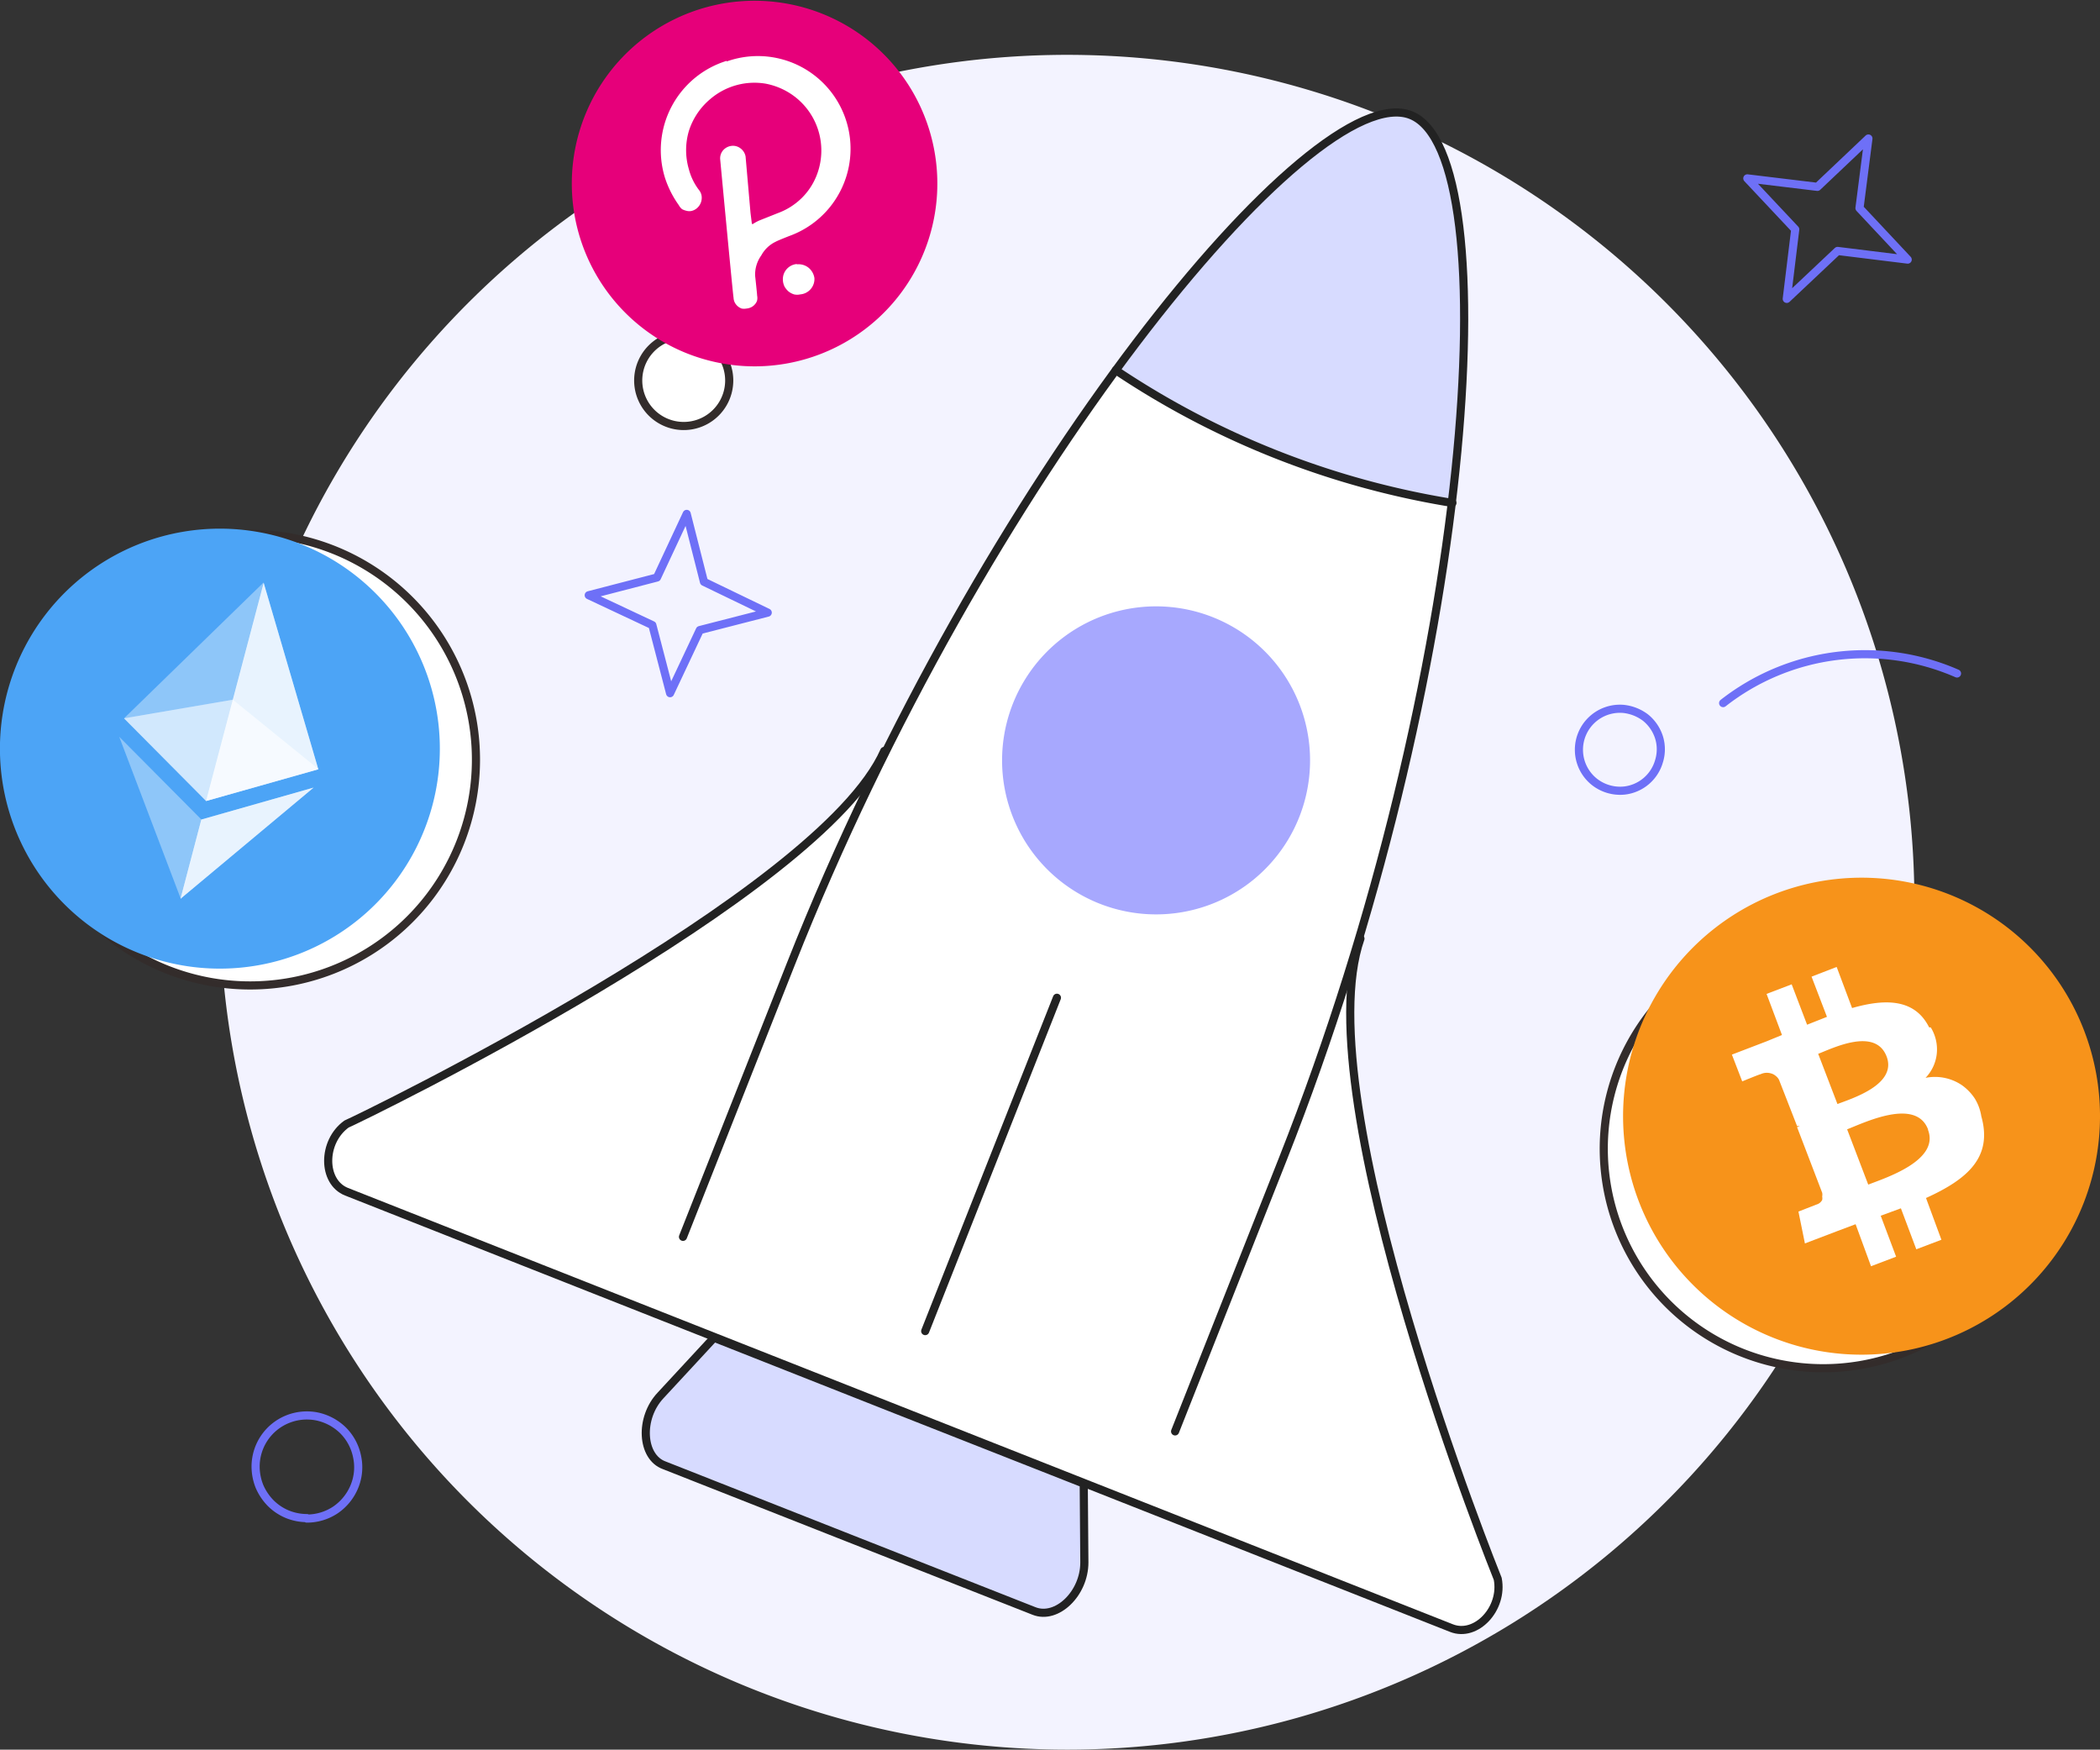 <svg xmlns="http://www.w3.org/2000/svg" width="516.299" height="430.093" viewBox="0 0 516.299 430.093">
  <rect x="0" y="0" width="516.299" height="430.093" fill="#333333" stroke="none"/>
  <g id="Group_25" data-name="Group 25" transform="translate(2071.177 -1517.872)">
    <path id="circle" d="M262.2,2046.455a208.305,208.305,0,1,0-147.316-61A208.45,208.45,0,0,0,262.2,2046.455Z" transform="translate(-2070.982 -98.49)" fill="#f3f3ff"/>
    <g id="Group_28" data-name="Group 28">
      <path id="Path_115" data-name="Path 115" d="M353.67,1997.782,82,1890.509c-6.023-2.341-6.061-12.266,0-16.587,3.409-1.778,116.4-56.568,132.2-91.9l58.561,23.293,58.448,23.282c-13.674,39.115,33.75,157.146,33.75,157.146C366.474,1992.9,359.731,2000.1,353.67,1997.782Z" transform="translate(-2068.024 -79.435)" fill="#fff"/>
      <path id="Path_116" data-name="Path 116" d="M214.23,1781.92c-15.607,35.334-128.714,90.237-132.2,91.711-6.023,4.355-5.985,14.246,0,16.632L353.7,1997.536c6.061,2.385,12.8-4.805,11.364-12.119,0,0-47.539-117.874-33.751-157.371" transform="translate(-2068.017 -79.447)" fill="none" stroke="#222" stroke-linecap="round" stroke-linejoin="round" stroke-width="2"/>
      <path id="Path_117" data-name="Path 117" d="M254.59,1945.952l-45.456-17.9L163.679,1910.1l-13.106,14.156c-5.265,5.57-4.735,15.146.871,17.194l45.456,17.915,45.455,17.9c5.606,2.239,12.386-4.276,12.386-11.928Z" transform="translate(-2059.323 -63.388)" fill="#d7dbff"/>
      <path id="Path_118" data-name="Path 118" d="M254.59,1945.952l-45.456-17.9L163.679,1910.1l-13.106,14.156c-5.265,5.57-4.735,15.146.871,17.194l45.456,17.915,45.455,17.9c5.606,2.239,12.386-4.276,12.386-11.928Z" transform="translate(-2059.323 -63.388)" fill="none" stroke="#222" stroke-linecap="round" stroke-linejoin="round" stroke-width="2"/>
      <path id="Path_119" data-name="Path 119" d="M331.15,1643.081c-24.243-9.576-105.493,89.741-152.54,208.684L299.6,1899.624C346.719,1780.692,355.355,1652.624,331.15,1643.081Z" transform="translate(-2055.353 -96.922)" fill="#fff"/>
      <path id="Path_120" data-name="Path 120" d="M332.37,1738.426a208.581,208.581,0,0,1-82.766-32.633c31.06-42.491,59.773-67.742,72.538-62.712S338.62,1686.134,332.37,1738.426Z" transform="translate(-2046.458 -96.921)" fill="#d7dbff"/>
      <path id="Path_121" data-name="Path 121" d="M276.033,1966.656l26.516-67.033c47.008-118.931,55.644-247,31.439-256.542s-105.38,89.741-152.427,208.684l-26.515,67.067" transform="translate(-2058.305 -96.921)" fill="none" stroke="#222" stroke-linecap="round" stroke-linejoin="round" stroke-width="2"/>
      <path id="Path_122" data-name="Path 122" d="M262.64,1826.051a37.86,37.86,0,1,0-26.785-11.084A37.866,37.866,0,0,0,262.64,1826.051Z" transform="translate(-2049.57 -83.406)" fill="#a7a8fe"/>
      <path id="Path_123" data-name="Path 123" d="M332.37,1731.373A208.586,208.586,0,0,1,249.6,1698.74" transform="translate(-2046.458 -89.868)" fill="none" stroke="#222" stroke-linecap="round" stroke-linejoin="round" stroke-width="2"/>
      <path id="Path_124" data-name="Path 124" d="M240.351,1835.83l-32.387,81.943" transform="translate(-2051.675 -72.693)" fill="none" stroke="#222" stroke-linecap="round" stroke-linejoin="round" stroke-width="2"/>
    </g>
    <g id="btc">
      <path id="Path_125" data-name="Path 125" d="M409.923,1928.775a53.964,53.964,0,1,0-37.879-15.788A53.947,53.947,0,0,0,409.923,1928.775Z" transform="translate(-2033.101 -74.569)" fill="#fff" stroke="#332c2b" stroke-linecap="round" stroke-width="2"/>
      <path id="Path_126" data-name="Path 126" d="M473.791,1847.185a58.628,58.628,0,1,1-12.159-19.276A58.592,58.592,0,0,1,473.791,1847.185Z" transform="translate(-2032.574 -75.979)" fill="#f7931a"/>
      <path id="Path_127" data-name="Path 127" d="M432.7,1843.943c-3.522-7.044-10.758-7.078-18.94-4.738l-3.788-10.105-6.174,2.386,3.788,9.88L402.7,1843.3l-3.788-9.925-6.174,2.352,3.788,10.105-3.788,1.553-8.523,3.263,2.538,6.583s4.508-1.857,4.47-1.744a3.582,3.582,0,0,1,2.576-.225,2.912,2.912,0,0,1,1.175.608,2.855,2.855,0,0,1,.833.99l4.432,11.354h.682l-.682.27,6.174,16.125a2.3,2.3,0,0,1,0,.911,2.246,2.246,0,0,1,0,.866,2.533,2.533,0,0,1-.568.687,2.117,2.117,0,0,1-.8.416l-4.47,1.744,1.591,7.832,8.03-3.061,4.431-1.665,3.789,10.33,6.173-2.341-3.788-10.072,4.963-1.823,3.788,10.071,6.174-2.341-3.788-10.263c10.114-4.591,16.439-9.959,13.6-20.075a11.869,11.869,0,0,0-1.591-4.355,12.307,12.307,0,0,0-3.221-3.331,11.828,11.828,0,0,0-8.9-1.778,10.115,10.115,0,0,0,2.765-5.986,10.316,10.316,0,0,0-1.478-6.4Zm-.266,25.218c2.88,7.573-10.53,11.815-14.7,13.447l-5.19-13.594c4.167-1.6,16.857-7.843,19.886,0ZM422.248,1851.1c2.652,6.965-8.674,10.375-12.083,11.7l-4.735-12.344C408.915,1849.13,419.445,1843.83,422.248,1851.1Z" transform="translate(-2029.593 -73.536)" fill="#fff"/>
    </g>
    <g id="eth">
      <path id="Path_128" data-name="Path 128" d="M66.783,1845.493a55.507,55.507,0,1,0-21.4-4.242A55.526,55.526,0,0,0,66.783,1845.493Z" transform="translate(-2076.331 -85.383)" fill="#fff" stroke="#332c2b" stroke-linecap="round" stroke-width="2"/>
      <path id="Path_129" data-name="Path 129" d="M59.877,1841.5a54.077,54.077,0,1,0-20.72-4.13A54.034,54.034,0,0,0,59.877,1841.5Z" transform="translate(-2077 -85.522)" fill="#4ca4f6"/>
      <g id="Group_13" data-name="Group 13" transform="translate(-2040.684 1689.87)" opacity="0.6">
        <path id="Path_130" data-name="Path 130" d="M59.664,1770.72l-26.743,4.58,20.152,20.289,27.614-7.832Z" transform="translate(-32.921 -1770.72)" fill="#fff" opacity="0.6"/>
      </g>
      <g id="Group_14" data-name="Group 14" transform="translate(-2040.684 1661.051)" opacity="0.45">
        <path id="Path_131" data-name="Path 131" d="M32.921,1778.509,53.073,1798.8,67.24,1745.11Z" transform="translate(-32.921 -1745.11)" fill="#fff" opacity="0.45"/>
      </g>
      <g id="Group_15" data-name="Group 15" transform="translate(-2020.532 1661.119)" opacity="0.8">
        <path id="Path_132" data-name="Path 132" d="M65,1745.17,50.83,1798.835l27.614-7.8Z" transform="translate(-50.83 -1745.17)" fill="#fff" opacity="0.8"/>
      </g>
      <g id="Group_16" data-name="Group 16" transform="translate(-2041.858 1698.996)" opacity="0.45">
        <path id="Path_133" data-name="Path 133" d="M31.878,1778.83,47.03,1818.7l5.114-19.468Z" transform="translate(-31.878 -1778.83)" fill="#fff" opacity="0.45"/>
      </g>
      <g id="Group_17" data-name="Group 17" transform="translate(-2026.782 1711.486)" opacity="0.8">
        <path id="Path_134" data-name="Path 134" d="M50.389,1797.773l-5.114,19.456,32.69-27.3Z" transform="translate(-45.275 -1789.93)" fill="#fff" opacity="0.8"/>
      </g>
      <g id="Group_18" data-name="Group 18" transform="translate(-2040.684 1689.87)" opacity="0.6">
        <path id="Path_135" data-name="Path 135" d="M59.664,1770.72l-26.743,4.58,20.152,20.289,27.614-7.832Z" transform="translate(-32.921 -1770.72)" fill="#fff" opacity="0.6"/>
      </g>
      <g id="Group_19" data-name="Group 19" transform="translate(-2040.684 1661.051)" opacity="0.45">
        <path id="Path_136" data-name="Path 136" d="M32.921,1778.509,53.073,1798.8,67.24,1745.11Z" transform="translate(-32.921 -1745.11)" fill="#fff" opacity="0.45"/>
      </g>
      <g id="Group_20" data-name="Group 20" transform="translate(-2020.532 1661.119)" opacity="0.8">
        <path id="Path_137" data-name="Path 137" d="M65,1745.17,50.83,1798.835l27.614-7.8Z" transform="translate(-50.83 -1745.17)" fill="#fff" opacity="0.8"/>
      </g>
      <g id="Group_21" data-name="Group 21" transform="translate(-2041.858 1698.996)" opacity="0.45">
        <path id="Path_138" data-name="Path 138" d="M31.878,1778.83,47.03,1818.7l5.114-19.468Z" transform="translate(-31.878 -1778.83)" fill="#fff" opacity="0.45"/>
      </g>
      <g id="Group_22" data-name="Group 22" transform="translate(-2026.782 1711.486)" opacity="0.8">
        <path id="Path_139" data-name="Path 139" d="M50.389,1797.773l-5.114,19.456,32.69-27.3Z" transform="translate(-45.275 -1789.93)" fill="#fff" opacity="0.8"/>
      </g>
    </g>
    <g id="dot">
      <path id="Path_140" data-name="Path 140" d="M170.113,1710.96a11.188,11.188,0,1,1,0-.068Z" transform="translate(-2062.007 -99.523)" fill="#fff" stroke="#332c2b" stroke-linecap="round" stroke-width="2"/>
      <path id="Path_141" data-name="Path 141" d="M175.788,1707.926a44.934,44.934,0,1,0-17.263-3.41A45.109,45.109,0,0,0,175.788,1707.926Z" transform="translate(-2061.356 -100)" fill="#e6007a"/>
      <path id="Path_142" data-name="Path 142" d="M166.374,1631.3a22.977,22.977,0,0,0-15.151,28.74,24.557,24.557,0,0,0,3.409,6.74,3.225,3.225,0,0,0,.8.979,4.347,4.347,0,0,0,1.175.416,2.451,2.451,0,0,0,1.212,0,3.058,3.058,0,0,0,1.1-.529,3.321,3.321,0,0,0,1.111-1.463,3.378,3.378,0,0,0,.177-1.834,3.132,3.132,0,0,0-.492-1.137,14.272,14.272,0,0,1-2.614-5.255,16.66,16.66,0,0,1,0-9.43,16.906,16.906,0,0,1,5.265-7.843,16.695,16.695,0,0,1,13.6-3.781,17.032,17.032,0,0,1,6.629,2.8,16.69,16.69,0,0,1,6.136,19.152,15.986,15.986,0,0,1-3.788,6.065,16.342,16.342,0,0,1-5.91,3.781l-4.583,1.823a10.64,10.64,0,0,0-1.59.866h-.266l-.341-2.723-1.212-13.863a3.212,3.212,0,0,0-1.212-1.969,3.032,3.032,0,0,0-2.2-.641,3.228,3.228,0,0,0-2.083,1.058,3.041,3.041,0,0,0-.757,2.161s3.181,33.86,3.295,34.085a2.968,2.968,0,0,0,.266,1.136,3.1,3.1,0,0,0,1.742,1.553,3.22,3.22,0,0,0,1.137,0,3.307,3.307,0,0,0,1.137-.3,2.711,2.711,0,0,0,.947-.72,2.353,2.353,0,0,0,.567-.99,3.012,3.012,0,0,0,0-1.17c0-.416-.492-4.884-.492-4.884a8.051,8.051,0,0,1,1.515-5,7.91,7.91,0,0,1,3.562-3.376c.605-.338,3.333-1.4,3.333-1.4a22.79,22.79,0,0,0-15.379-42.907Z" transform="translate(-2058.912 -98.466)" fill="#fff"/>
    </g>
    <path id="Path_143" data-name="Path 143" d="M180.306,1675.55a3.792,3.792,0,0,0-1.439.416,3.891,3.891,0,0,0-1.157.945,3.823,3.823,0,0,0-.7,1.328,4.08,4.08,0,0,0,.3,2.915,4.928,4.928,0,0,0,.985,1.17,4.277,4.277,0,0,0,1.326.687,3.444,3.444,0,0,0,1.516,0,3.791,3.791,0,0,0,3.485-4.017,4.066,4.066,0,0,0-1.478-2.566,3.916,3.916,0,0,0-2.841-.8Z" transform="translate(-2055.571 -92.774)" fill="#fff"/>
    <path id="star_1" data-name="star 1" d="M415.16,1665.246l11.856,12.648-17.235-2.127-12.5,11.782,2.084-17.082-11.781-12.536,17.235,2.082,12.538-11.883Z" transform="translate(-2029.171 -96.209)" fill="none" stroke="#6e70f7" stroke-linecap="round" stroke-linejoin="round" stroke-width="2"/>
    <path id="circle_2" data-name="circle 2" d="M361.927,1792.809a10.021,10.021,0,0,0,8.561-7.235,9.879,9.879,0,0,0,0-5.829,10.24,10.24,0,0,0-3.3-4.85,10.839,10.839,0,0,0-5.454-2.161,10.081,10.081,0,0,0-7.159,17.915,10.238,10.238,0,0,0,7.348,2.16Z" transform="translate(-2033.78 -80.603)" fill="none" stroke="#6e70f7" stroke-linecap="round" stroke-linejoin="round" stroke-width="2"/>
    <path id="Path_146" data-name="Path 146" d="M382.3,1772.8a56.547,56.547,0,0,1,57.5-7.281" transform="translate(-2029.833 -82.095)" fill="none" stroke="#6e70f7" stroke-linecap="round" stroke-linejoin="round" stroke-width="2"/>
    <path id="circle_1" data-name="circle 1" d="M74.245,1952.422a12.649,12.649,0,0,0,7.046-2.115,12.864,12.864,0,0,0,4.621-5.649,12.372,12.372,0,0,0,.72-7.382,12.628,12.628,0,0,0-3.447-6.516,13.01,13.01,0,0,0-6.439-3.443,12.7,12.7,0,0,0-7.311.72,12.551,12.551,0,0,0-7.765,11.624,13.135,13.135,0,0,0,.947,4.85,13.468,13.468,0,0,0,2.727,4.085,12.61,12.61,0,0,0,4.129,2.768,12.83,12.83,0,0,0,4.811.945Z" transform="translate(-2070.003 -61.262)" fill="none" stroke="#6e70f7" stroke-linecap="round" stroke-linejoin="round" stroke-width="2"/>
    <path id="star_2" data-name="star 2" d="M162.78,1746.829l15.682,7.573-16.7,4.287-7.311,15.518-4.356-16.733-15.644-7.348,16.78-4.355,7.311-15.641Z" transform="translate(-2060.885 -85.936)" fill="none" stroke="#6e70f7" stroke-linecap="round" stroke-linejoin="round" stroke-width="2"/>
  </g>
</svg>

